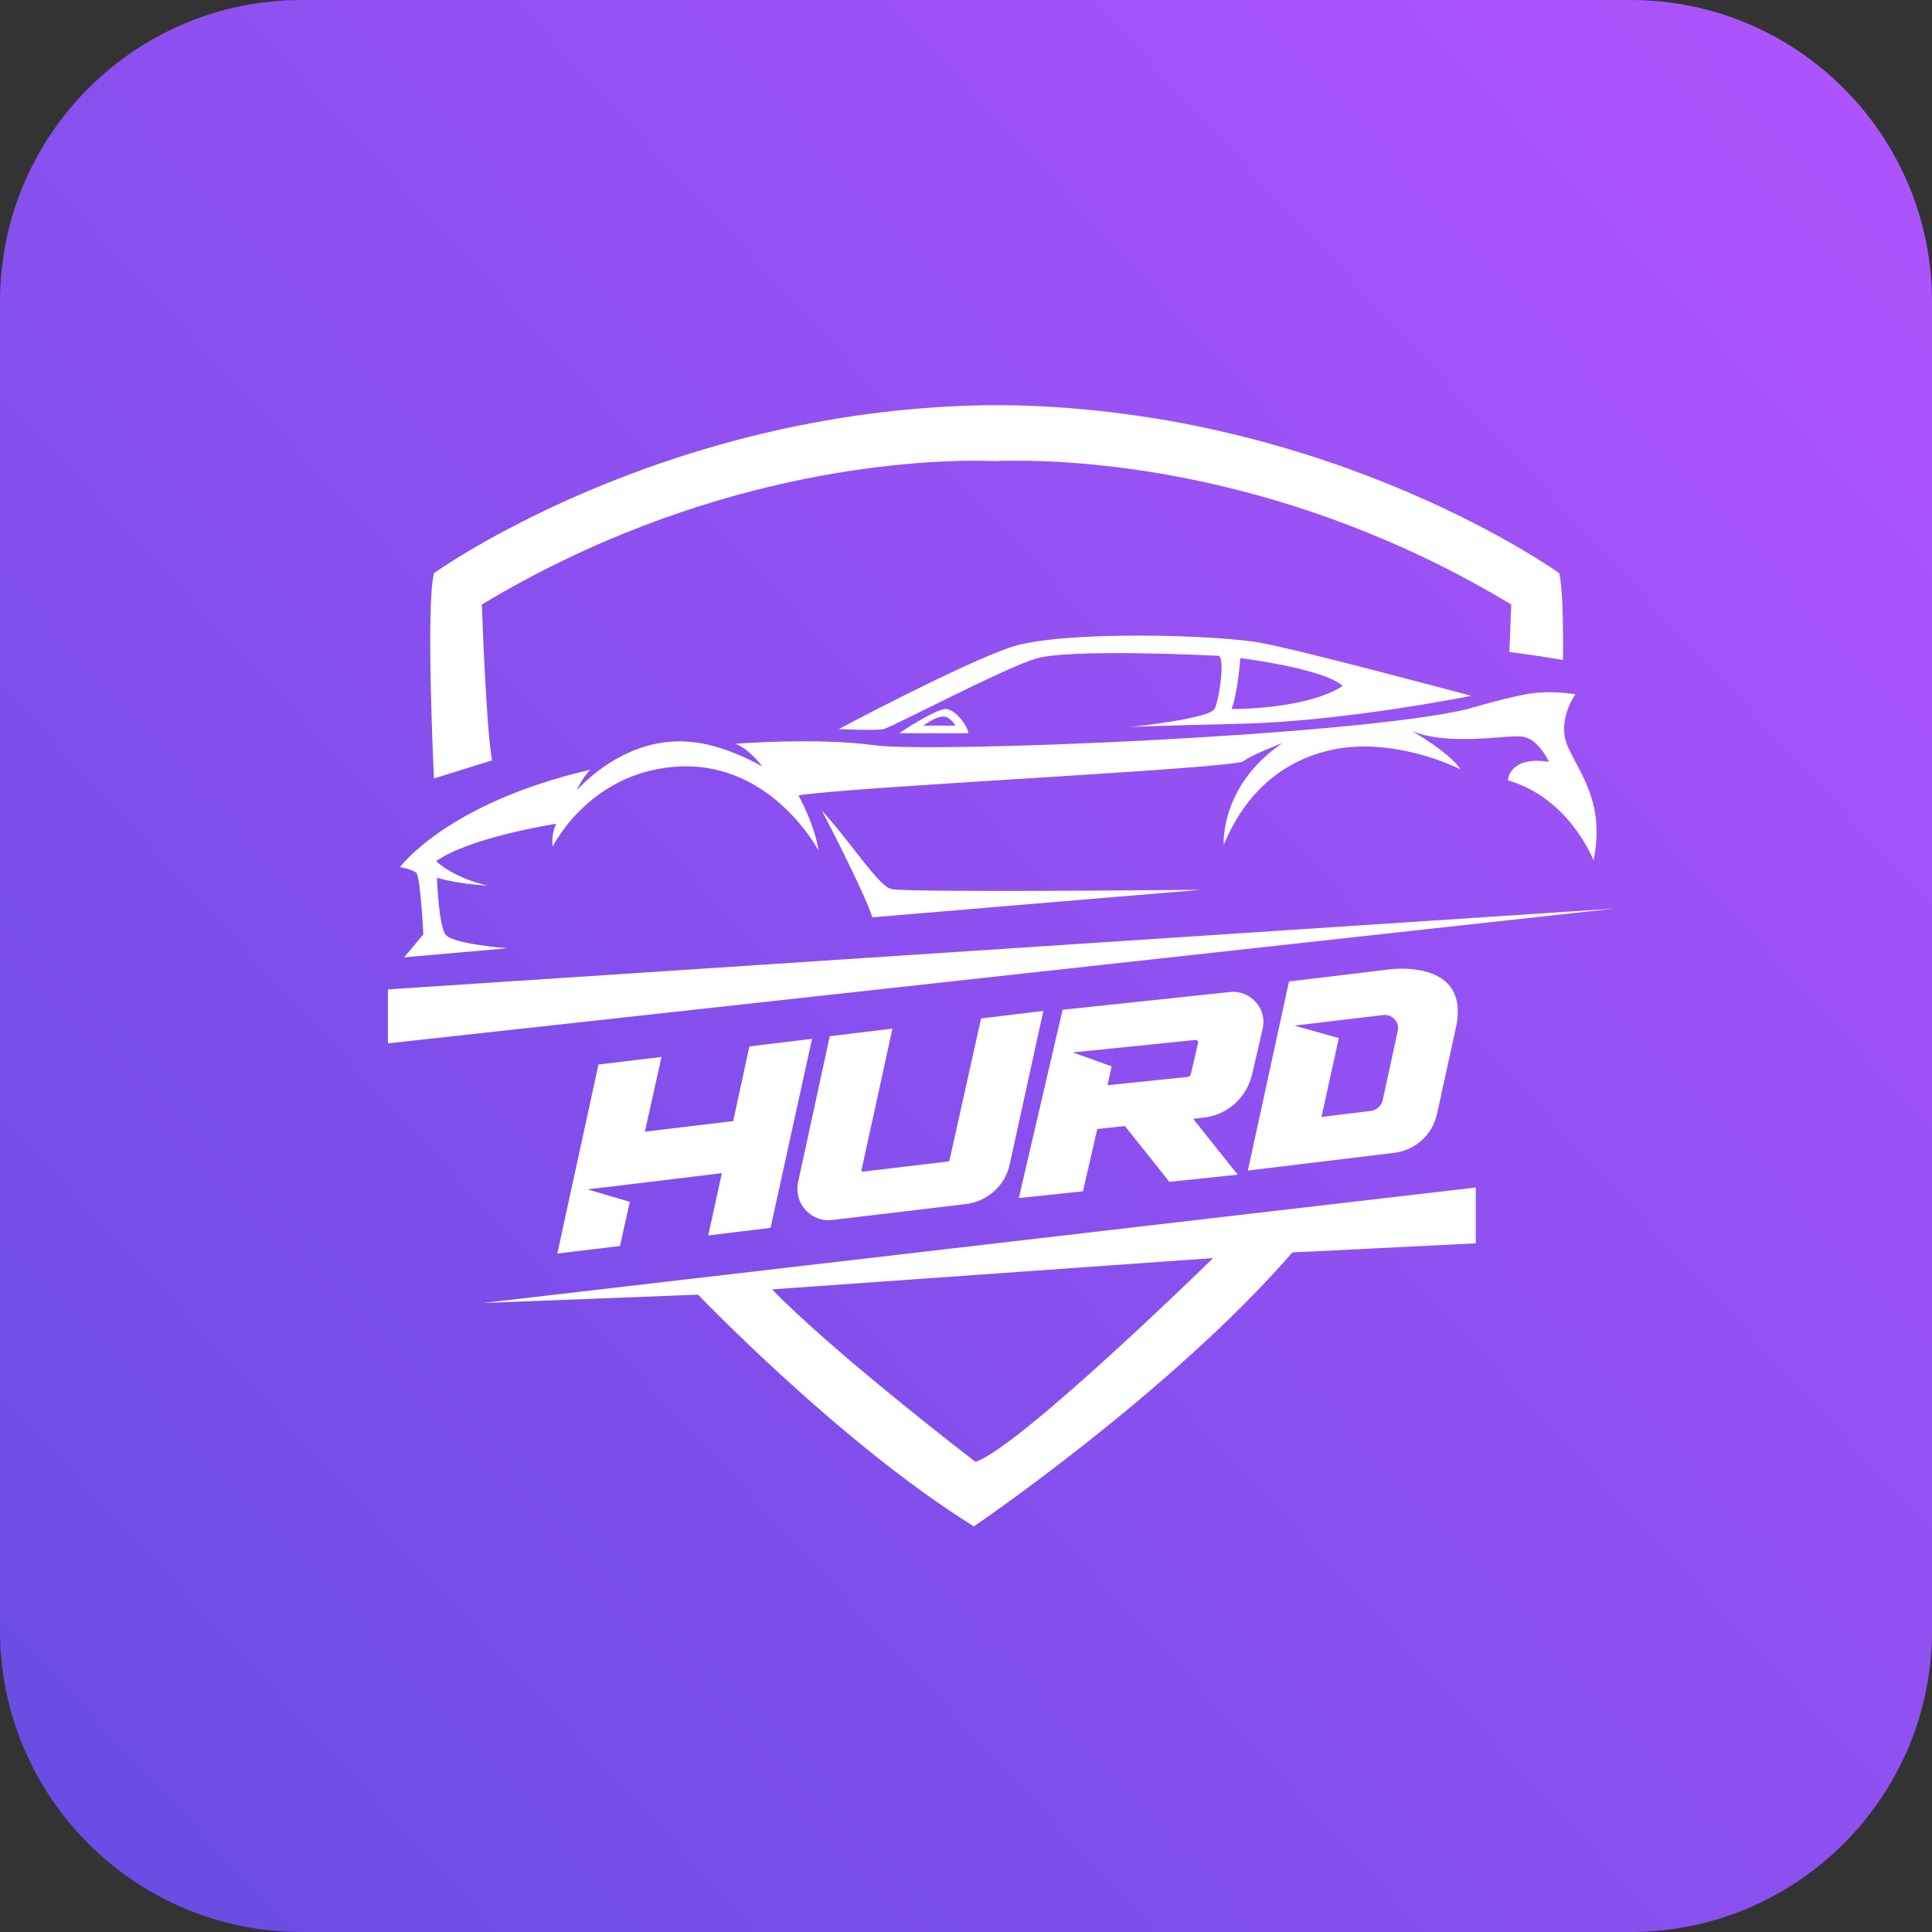 <?xml version="1.0" encoding="utf-8"?>
<!-- Generator: Adobe Illustrator 22.1.0, SVG Export Plug-In . SVG Version: 6.00 Build 0)  -->
<svg version="1.1" id="Layer_1" xmlns="http://www.w3.org/2000/svg" xmlns:xlink="http://www.w3.org/1999/xlink" x="0px" y="0px"
	 viewBox="0 0 512 512" style="enable-background:new 0 0 512 512;" xml:space="preserve">
<rect x="0" y="0" width="512" height="512" fill="#333333" stroke="none"/>
<style type="text/css">
	.st0{fill:#030303;}
	.st1{fill:url(#SVGID_1_);}
	.st2{fill:none;stroke:#231F20;stroke-width:0.25;stroke-miterlimit:10;}
	.st3{fill:#F0F0F0;}
	.st4{fill:#FFFFFF;}
	.st5{fill:#231F20;}
	.st6{fill:none;}
	.st7{fill:url(#SVGID_2_);}
	.st8{fill:url(#SVGID_3_);}
	.st9{fill:url(#SVGID_4_);}
	.st10{fill:url(#SVGID_5_);}
	.st11{fill:url(#SVGID_6_);}
	.st12{fill:url(#SVGID_7_);}
	.st13{fill:url(#SVGID_8_);}
	.st14{fill:url(#Rectangle_1_1_);}
	.st15{opacity:0;fill:#FFFFFF;}
	.st16{opacity:0.1;fill:#FFFFFF;}
	.st17{fill:url(#SVGID_9_);}
	.st18{fill:url(#SVGID_10_);}
	.st19{fill:url(#SVGID_11_);}
	.st20{fill:url(#SVGID_12_);}
	.st21{fill:url(#SVGID_13_);}
	.st22{fill:url(#SVGID_14_);}
	.st23{fill:url(#SVGID_15_);}
	.st24{fill:url(#SVGID_16_);}
	.st25{fill:url(#SVGID_17_);}
	.st26{fill:url(#SVGID_18_);}
	.st27{fill:url(#SVGID_19_);}
	.st28{fill:url(#SVGID_20_);}
	.st29{fill:url(#SVGID_21_);}
	.st30{fill:url(#SVGID_22_);}
	.st31{fill:url(#SVGID_23_);}
	.st32{fill:url(#SVGID_24_);}
	.st33{fill:url(#SVGID_25_);}
	.st34{fill:url(#SVGID_26_);}
	.st35{fill:url(#SVGID_27_);}
	.st36{fill:#CCCCCC;}
	.st37{fill:none;stroke:#4D4C4C;stroke-linejoin:round;stroke-miterlimit:10;stroke-dasharray:9;}
	.st38{fill:#4D4C4C;}
	.st39{fill:none;stroke:#EC1E27;stroke-width:0.5;stroke-linejoin:round;stroke-miterlimit:10;stroke-dasharray:2;}
	.st40{fill:none;stroke:#EC1E27;stroke-width:0.5;stroke-linejoin:round;}
	.st41{fill:none;stroke:#EC1E27;stroke-width:0.5;stroke-linejoin:round;stroke-dasharray:1.978,1.978;}
	.st42{fill:none;stroke:#EC1E27;stroke-width:0.5;stroke-linejoin:round;stroke-dasharray:2.005,2.005;}
	.st43{fill:none;stroke:#EC1E27;stroke-width:0.5;stroke-linejoin:round;stroke-dasharray:1.98,1.98;}
	.st44{fill:none;stroke:#EC1E27;stroke-width:0.5;stroke-linejoin:round;stroke-dasharray:1.993,1.993;}
	.st45{fill:none;stroke:#EC1E27;stroke-width:0.5;stroke-linejoin:round;stroke-dasharray:1.994,1.994;}
	.st46{fill:none;stroke:#EC1E27;stroke-width:0.5;stroke-linejoin:round;stroke-dasharray:1.994,1.994;}
	.st47{fill:none;stroke:#EC1E27;stroke-width:0.5;stroke-linejoin:round;stroke-dasharray:1.993,1.993;}
	.st48{fill:none;stroke:#EC1E27;stroke-width:0.5;stroke-linejoin:round;stroke-dasharray:1.993,1.993;}
	.st49{fill:none;stroke:#EC1E27;stroke-width:0.5;stroke-linejoin:round;stroke-dasharray:1.993,1.993;}
	.st50{fill:none;stroke:#EC1E27;stroke-width:0.5;stroke-linejoin:round;stroke-dasharray:1.993,1.993;}
	.st51{fill:none;stroke:#EC1E27;stroke-width:0.5;stroke-linejoin:round;stroke-dasharray:1.993,1.993;}
	.st52{fill:none;stroke:#EC1E27;stroke-width:0.5;stroke-linejoin:round;stroke-dasharray:2.01,2.01;}
	.st53{fill:none;stroke:#EC1E27;stroke-width:0.5;stroke-linejoin:round;stroke-dasharray:1.992,1.992;}
	.st54{fill:none;stroke:#EC1E27;stroke-width:0.5;stroke-linejoin:round;stroke-dasharray:1.978,1.978;}
	.st55{fill:none;stroke:#EC1E27;stroke-width:0.5;stroke-linejoin:round;stroke-dasharray:1.97,1.97;}
	.st56{fill:none;stroke:#EC1E27;stroke-width:0.5;stroke-linejoin:round;stroke-dasharray:1.979,1.979;}
	.st57{fill:none;stroke:#EC1E27;stroke-width:0.5;stroke-linejoin:round;stroke-dasharray:1.968,1.968;}
	.st58{fill:none;stroke:#EC1E27;stroke-width:0.5;stroke-linejoin:round;stroke-dasharray:1.975,1.975;}
	.st59{fill:none;stroke:#EC1E27;stroke-width:0.5;stroke-linejoin:round;stroke-dasharray:2,2;}
	.st60{fill:none;stroke:#EC1E27;stroke-width:0.5;stroke-linejoin:round;stroke-dasharray:1.995,1.995;}
	.st61{fill:none;stroke:#EC1E27;stroke-width:0.5;stroke-linejoin:round;stroke-dasharray:2.026,2.026;}
	.st62{fill:none;stroke:#EC1E27;stroke-width:0.5;stroke-linejoin:round;stroke-dasharray:2.03,2.03;}
	.st63{fill:none;stroke:#EC1E27;stroke-width:0.5;stroke-linejoin:round;stroke-dasharray:2.057,2.057;}
	.st64{fill:none;stroke:#EC1E27;stroke-width:0.5;stroke-linejoin:round;stroke-dasharray:2.17,2.17;}
	.st65{fill:none;stroke:#EC1E27;stroke-width:0.5;stroke-linejoin:round;stroke-dasharray:2.036,2.036;}
	.st66{fill:none;stroke:#EC1E27;stroke-width:0.5;stroke-linejoin:round;stroke-dasharray:2.033,2.033;}
	.st67{fill:none;stroke:#EC1E27;stroke-width:0.5;stroke-linejoin:round;stroke-dasharray:2.018,2.018;}
	.st68{fill:none;stroke:#EC1E27;stroke-width:0.5;stroke-linejoin:round;stroke-dasharray:2.004,2.004;}
	.st69{fill:none;stroke:#EC1E27;stroke-width:0.5;stroke-linejoin:round;stroke-dasharray:2.02,2.02;}
	.st70{fill:none;stroke:#EC1E27;stroke-width:0.5;stroke-linejoin:round;stroke-dasharray:2.021,2.021;}
	.st71{fill:none;stroke:#EC1E27;stroke-width:0.5;stroke-linejoin:round;stroke-dasharray:2.019,2.019;}
	.st72{fill:none;stroke:#EC1E27;stroke-width:0.5;stroke-linejoin:round;stroke-dasharray:1.979,1.979;}
	.st73{fill:none;stroke:#EC1E27;stroke-width:0.5;stroke-linejoin:round;stroke-dasharray:1.996,1.996;}
	.st74{fill:none;stroke:#EC1E27;stroke-width:0.5;stroke-linejoin:round;stroke-dasharray:2.035,2.035;}
	.st75{fill:url(#SVGID_28_);}
	.st76{fill:url(#SVGID_29_);}
	.st77{opacity:0.57;}
	.st78{fill:none;stroke:#FF55FF;stroke-miterlimit:10;}
	.st79{fill:url(#SVGID_30_);}
	.st80{fill:url(#SVGID_31_);}
	.st81{fill:url(#SVGID_32_);}
</style>
<linearGradient id="SVGID_1_" gradientUnits="userSpaceOnUse" x1="-115.362" y1="599.853" x2="571.695" y2="-36.31">
	<stop  offset="0" style="stop-color:#584BDD"/>
	<stop  offset="1" style="stop-color:#B755FF"/>
</linearGradient>
<path class="st1" d="M432.1,512H79.9C35.8,512,0,476.2,0,432.1V79.9C0,35.8,35.8,0,79.9,0h352.3C476.2,0,512,35.8,512,79.9v352.3
	C512,476.2,476.2,512,432.1,512z"/>
<g>
	<path class="st4" d="M134.4,251.3l-27.3,2.4l5.1-6.1c0,0-0.8-15-1.8-16.2c-1.1-1.1-4.4-1.6-4.4-1.6s12.4-17,50.4-25.8
		c0,0-2.6,2.9-3.5,5.4c0,0,13.1-15.4,31.7-12.6c0,0,7.1,0.6,17.4,6.3c0,0-3.4-4.6-7.1-6c0,0,21.9-1.7,36.8,0.4
		c14.9,2.1,126.1-2.4,156.9-9.5c0,0,12-3.6,17.7-4.3c5.6-0.7,11.2,0.3,11.2,0.3s-5.2,7.1-1.9,14.1c3.2,7.1,9.8,14.9,6.7,29.9
		c0,0-6.3-16.5-22.7-21.2c0,0,0.3-6.6,10.9-4.9c0,0-2.8-6.2-7.1-6.7s-19.4,2.6-29.3-1.5c0,0,9.7,5.4,13,10.2c0,0-18.3-9.4-35.8-4.8
		c-17.6,4.6-24.4,18.6-27,24.8c0,0-1.1-15.7,15.6-27c0,0-8.4,3.2-10.3,4.8c-2.4,2-104.8,6.8-118,9.1c0,0,4.4,7.9,5.3,14.6
		c0,0-12-23-36.2-22.3c-24.2,0.8-34.2,21.2-34.2,21.2s-0.6-2.8,0.9-6c0,0-22.7,3.5-31.8,9.9c0,0,4,4.2,13.6,6.5
		c0,0-7.8-0.4-13.4-2.1c0,0,0.4,12.6,2.3,15.1S134.4,251.3,134.4,251.3z"/>
	<path class="st4" d="M217.8,214.8c0,0,10.9,20.8,13.4,28.3c0,0,54.5-4.6,87-7.3c0,0-78.6,0.8-82-0.2
		C232.7,234.7,225.8,223.6,217.8,214.8z"/>
	<path class="st4" d="M334.3,170.4c-11.3-2.2-52.9-3.4-66.4,1.1c-13.5,4.6-45.6,21.7-45.6,21.7s9.7,0.5,11.9,0
		c2.2-0.5,31.4-15.9,40.1-18.6c8.7-2.8,46.7-0.9,48.6-0.8c1.8,0.2,0.3,11.3-1,14c-1.2,2.6-20.8,4.7-22.6,4.9
		c0.8-0.1,5.3-0.3,29.4-0.9c27.5-0.6,61.2-7.4,61.2-7.4S345.6,172.5,334.3,170.4z M326.4,187.9c1.7-4.9,2.3-13.5,2.3-13.5
		c24.2,3.3,27.1,7.4,27.1,7.4C346.1,188.1,326.4,187.9,326.4,187.9z"/>
	<path class="st4" d="M250.8,187.9c-2.6-0.2-11.9,6-11.9,6l-0.5,0.4h18.2C256.6,192.6,253.4,188.2,250.8,187.9z M244.7,192.3
		c0,0,2.9-2.2,5-2.4c2.1-0.2,3.5,2.4,3.5,2.4H244.7z"/>
	<path class="st4" d="M414.2,174.9c-5.2-0.9-10.2-1.6-14.2-2.1c0.3-7.1,0.5-12.6,0.5-12.6c-58.4-35.2-113-38.3-132.6-38.1
		c-1.5,0-2.7,0-3.8,0.1c-1.1,0-2.3-0.1-3.8-0.1c-19.6-0.2-74.2,3-132.6,38.1c0,0,1.1,32.7,2.7,41.3l-15.4,4.8c0,0-2.2-45.4,0-54.4
		c0,0,59.5-42.8,145.3-44.5c1.3,0,2.5,0,3.8,0c1.3,0,2.5,0,3.8,0c85.9,1.7,145.3,44.5,145.3,44.5C414.1,155.7,414.3,165,414.2,174.9
		z"/>
	<polygon class="st4" points="427.6,240.8 102.8,276.5 102.8,262.2 	"/>
	<path class="st4" d="M128.1,345.3l56.9-2.2c0,0,38,39.7,73.1,61.4c0,0,52.1-35.4,84.4-72.6l48.6-2.4v-14.8L128.1,345.3z
		 M258.5,387.4c0,0-37.2-28.5-53.9-45.7l116.9-8.3C321.5,333.4,270.2,383.6,258.5,387.4z"/>
	<g>
		<g>
			<polygon class="st4" points="215.2,275.3 204.2,325.4 187.7,327.4 191.3,310.9 155.7,315.2 166.9,318.5 164.3,330.2 147.7,332.2 
				158.6,282.1 175.3,280.1 170.9,299.9 194.3,297.1 198.6,277.3 			"/>
			<path class="st4" d="M260,269.9l16.5-2l-8.9,40.6c-1.2,5.7-5.9,9.9-11.7,10.6l-35.3,4.2c-5.7,0.7-10.3-4.4-9.1-10l8.4-38.7
				l16.6-2l-3.9,17.9l-4.3,19.6c0,0.2,0.1,0.4,0.3,0.4l22.7-2.7c0.1,0,0.2-0.1,0.3-0.2L260,269.9z"/>
			<path class="st4" d="M369.1,256.8l-27.5,3.3l-10.9,50.1l38.9-4.7c5.5-0.7,10-4.8,11.2-10.2l5.1-23.3
				C388.9,257.4,375.6,256.3,369.1,256.8z M363.3,294.4l-13.1,1.6l4.6-20.9l-11.8-3.3l23.5-2.8c2.5-0.3,4.5,1.9,3.9,4.3l-4,18.4
				C366,293.1,364.8,294.2,363.3,294.4z"/>
		</g>
		<path class="st4" d="M325.9,262.9l-44.3,4.7l-11.6,49.9l17-1.8l3.8-16.5l7.3-0.8l11.8,14.8l18.1-1.9l-11.8-14.8l2.7-0.3
			c6.3-0.7,11.4-5.2,12.9-11.4l2.8-12.1C335.9,267.3,331.4,262.3,325.9,262.9z M314.7,285.4l-21.2,2.2l1.1-5l-10.3-3.7l32.5-3.3
			c0.5,0,0.8,0.4,0.7,0.8l-1.9,8.2C315.5,285.1,315.1,285.4,314.7,285.4z"/>
	</g>
</g>
</svg>
